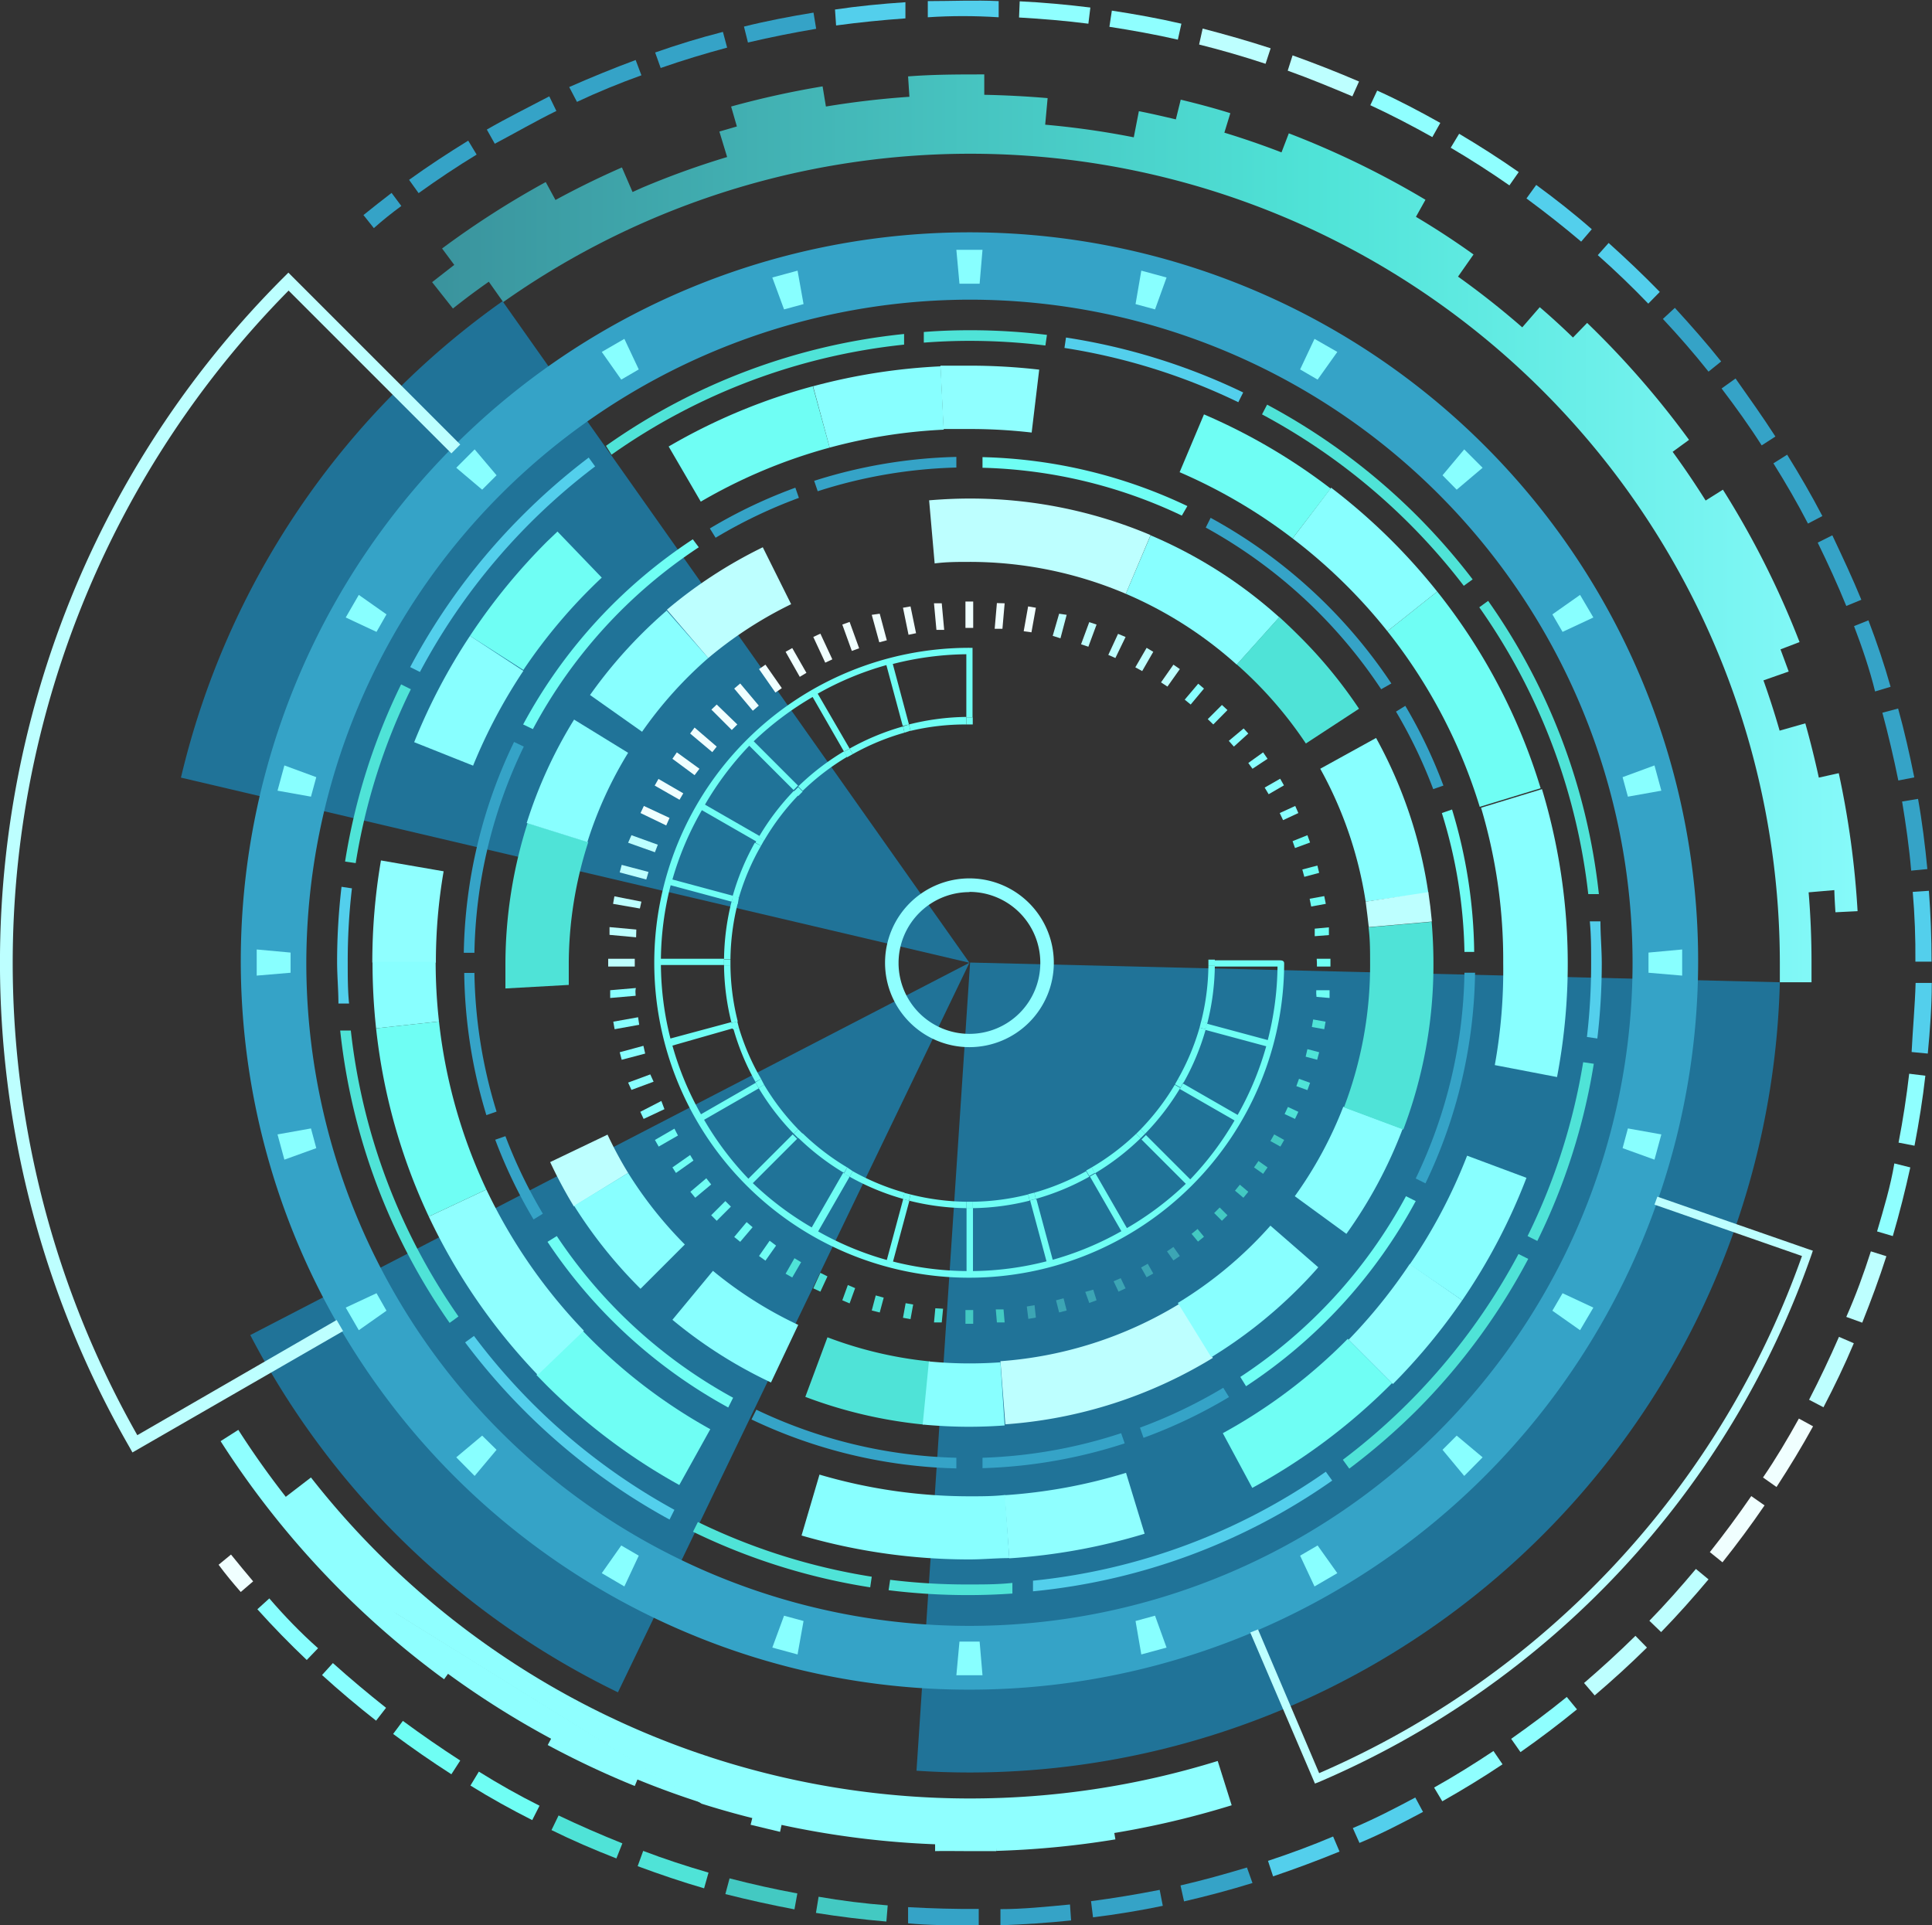 <svg preserveAspectRatio="none" id="_1" data-name="1" xmlns="http://www.w3.org/2000/svg" viewBox="0 0 87.23 86.92"><rect x="0" y="0" width="87.23" height="86.92" fill="#333333" stroke="none"/><defs><linearGradient id="铃琨眄_沭噤桢眚_111" x1="38.12" y1="55.15" x2="102.46" y2="55.15" gradientUnits="userSpaceOnUse"><stop offset="0" stop-color="#3a939d"/><stop offset=".62" stop-color="#4fe3d7"/><stop offset="1" stop-color="#86fafa"/></linearGradient><style>.cls-1{fill:#207398}.cls-2{fill:#35a3c7}.cls-3{fill:#4fe3d7}.cls-4{fill:#53cfec}.cls-5{fill:#8fffff}.cls-6{fill:#8ff}.cls-7{fill:#bdffff}.cls-8{fill:#6ffef4}.cls-10{fill:azure}.cls-11{fill:#43c9c2}.cls-12{fill:#3ca5b4}</style></defs><path class="cls-1" d="M99 75.64a36.61 36.61 0 01-36.56 35.68q-1.22 0-2.42-.08l2.42-36.49zM41.33 44.89l21.08 29.87-35.6-8.36a36.67 36.67 0 0114.52-21.51z" transform="translate(-18.64 -31.29)"/><path class="cls-1" d="M29.94 91.57l32.47-16.81-15.87 32.94a36.82 36.82 0 01-16.6-16.13z" transform="translate(-18.64 -31.29)"/><path class="cls-2" d="M49.64 105a32.9 32.9 0 1112.77 2.58A32.69 32.69 0 0149.64 105zM32.47 74.76a29.94 29.94 0 1029.94-29.94 30 30 0 00-29.94 29.94z" transform="translate(-18.64 -31.29)"/><path class="cls-3" d="M46.25 51.82l-.25-.4a28.25 28.25 0 0113.46-5.05v.48a27.91 27.91 0 00-13.21 4.97zM62.41 46.68q-1 0-2.06.08v-.48q1-.08 2.1-.08a29 29 0 013.46.21l-.07.48a28.22 28.22 0 00-3.43-.21zM39.34 90.73l-.4.29A28.25 28.25 0 0134 77.82h.48a27.9 27.9 0 004.86 12.91z" transform="translate(-18.64 -31.29)"/><path class="cls-4" d="M37.6 61.63l-.44-.22a28.64 28.64 0 015.06-6.84 29 29 0 013-2.62l.29.4a28.27 28.27 0 00-7.91 9.28zM90.48 74.76c0-.63 0-1.25-.06-1.87h.48c0 .63.06 1.27.06 1.91a29 29 0 01-.2 3.38l-.47-.07a28.23 28.23 0 00.19-3.35z" transform="translate(-18.64 -31.29)"/><path class="cls-3" d="M87.2 87.91l.44.22a28.65 28.65 0 01-5 6.8 29 29 0 01-3.08 2.67l-.29-.4a28.27 28.27 0 007.93-9.29z" transform="translate(-18.64 -31.29)"/><path class="cls-4" d="M78.5 97.74l.29.4a28.26 28.26 0 01-13.51 5v-.48a27.9 27.9 0 0013.22-4.92z" transform="translate(-18.64 -31.29)"/><path class="cls-3" d="M34.7 70.26l-.48-.07a28.24 28.24 0 012.53-8l.44.22a27.84 27.84 0 00-2.49 7.85zM62.41 102.83c.65 0 1.3 0 1.94-.07v.48q-1 .07-2 .07a29 29 0 01-3.59-.22l.07-.47a28.22 28.22 0 003.58.21zM85.43 58.71l.4-.29a28.25 28.25 0 015 13.24h-.48a27.9 27.9 0 00-4.92-12.95z" transform="translate(-18.64 -31.29)"/><path class="cls-4" d="M34.34 74.76c0 .62 0 1.23.06 1.84h-.48c0-.62-.06-1.25-.06-1.88a29 29 0 01.2-3.39l.47.07a28.24 28.24 0 00-.19 3.36z" transform="translate(-18.64 -31.29)"/><path class="cls-3" d="M58 102.48l-.07.48a28.25 28.25 0 01-8-2.51l.22-.44a27.84 27.84 0 007.85 2.47zM90.12 79.25l.48.07a28.24 28.24 0 01-2.55 8l-.44-.22a27.84 27.84 0 002.51-7.85z" transform="translate(-18.64 -31.29)"/><path class="cls-4" d="M66.7 47l.07-.47a28.26 28.26 0 018 2.48l-.22.44A27.84 27.84 0 0066.7 47zM49.09 99.46l-.22.44a28.66 28.66 0 01-6.64-5 29 29 0 01-2.59-3l.4-.29a28.27 28.27 0 009.05 7.85z" transform="translate(-18.64 -31.29)"/><path class="cls-3" d="M75.62 50l.23-.44a28.65 28.65 0 016.75 5 29 29 0 012.53 2.89l-.4.29A28.27 28.27 0 0075.62 50z" transform="translate(-18.64 -31.29)"/><path class="cls-5" d="M62.41 78.57a3.81 3.81 0 113.81-3.81 3.81 3.81 0 01-3.81 3.81zm0-7a3.2 3.2 0 103.2 3.2 3.2 3.2 0 00-3.2-3.21z" transform="translate(-18.64 -31.29)"/><path class="cls-6" d="M47.63 64.33l-2.35-1.66a21.21 21.21 0 012.31-2.74q.56-.56 1.15-1.07L50.62 61a18.24 18.24 0 00-2.99 3.33z" transform="translate(-18.64 -31.29)"/><path class="cls-7" d="M71.89 90.16l1.51 2.44a20.76 20.76 0 01-9.37 3l-.22-2.85a18 18 0 008.08-2.59z" transform="translate(-18.64 -31.29)"/><path class="cls-3" d="M60.62 92.76l-.28 2.85A20.83 20.83 0 0155 94.36l1-2.69a18 18 0 004.62 1.09z" transform="translate(-18.64 -31.29)"/><path class="cls-6" d="M62.41 92.85q.7 0 1.4-.05l.19 2.85q-.8.06-1.62.06-1 0-2.08-.1l.28-2.85q.92.09 1.83.09zM79.29 81.26l2.68 1A20.74 20.74 0 0179.43 87l-2.33-1.7a18.08 18.08 0 002.19-4.04zM76 86.63l2.16 1.88q-.47.54-1 1.06a21.12 21.12 0 01-3.83 3l-1.51-2.45A18.23 18.23 0 0076 86.63z" transform="translate(-18.64 -31.29)"/><path class="cls-7" d="M47 84.25l-2.45 1.51a20.72 20.72 0 01-1.07-2l2.59-1.24a18.05 18.05 0 00.93 1.73z" transform="translate(-18.64 -31.29)"/><path class="cls-6" d="M54.68 91.11l-1.23 2.6A20.85 20.85 0 0149 90.88l1.83-2.21a18.15 18.15 0 003.85 2.44z" transform="translate(-18.64 -31.29)"/><path class="cls-3" d="M44.32 74.76v1l-2.86.16v-1.16a21 21 0 011-6.31l2.74.86a18 18 0 00-.88 5.45z" transform="translate(-18.64 -31.29)"/><path class="cls-6" d="M49.56 87.48l-2 2a21.11 21.11 0 01-3-3.75L47 84.25a18.21 18.21 0 002.56 3.23z" transform="translate(-18.64 -31.29)"/><path class="cls-3" d="M80.5 74.76c0-.54 0-1.07-.07-1.6l2.85-.25c.05.61.08 1.23.08 1.85A21 21 0 0182 82.29l-2.68-1a18 18 0 001.18-6.53z" transform="translate(-18.64 -31.29)"/><path class="cls-7" d="M62.41 56.66c-.53 0-1.05 0-1.57.07l-.25-2.85c.6-.05 1.21-.08 1.82-.08a20.91 20.91 0 018.18 1.65l-1.12 2.65a18 18 0 00-7.06-1.44z" transform="translate(-18.64 -31.29)"/><path class="cls-6" d="M45.16 69.31l-2.74-.86a20.69 20.69 0 012.14-4.67l2.44 1.5a18 18 0 00-1.84 4.03z" transform="translate(-18.64 -31.29)"/><path class="cls-7" d="M50.62 61l-1.87-2.18A20.89 20.89 0 0153.08 56l1.28 2.57A18.16 18.16 0 0050.62 61z" transform="translate(-18.64 -31.29)"/><path class="cls-6" d="M78.25 66l2.52-1.39a20.72 20.72 0 012.36 7L80.3 72a18 18 0 00-2.05-6zM69.47 58.1l1.12-2.64a20.86 20.86 0 015.81 3.7l-1.92 2.14a18.14 18.14 0 00-5.01-3.2z" transform="translate(-18.64 -31.29)"/><path class="cls-7" d="M80.3 72l2.83-.43q.1.66.16 1.33l-2.85.25c-.04-.37-.09-.76-.14-1.15z" transform="translate(-18.64 -31.29)"/><path class="cls-3" d="M74.48 61.29l1.92-2.14q.42.38.83.79A21.16 21.16 0 0180 63.29l-2.4 1.57a18.24 18.24 0 00-3.12-3.57z" transform="translate(-18.64 -31.29)"/><path class="cls-6" d="M62.41 98.85c.54 0 1.08 0 1.61-.06l.19 2.85c-.6 0-1.2.06-1.8.06a27.07 27.07 0 01-7.58-1.08l.81-2.75a24 24 0 006.77.98z" transform="translate(-18.64 -31.29)"/><path class="cls-5" d="M69.48 97.79l.84 2.75a26.93 26.93 0 01-6.11 1.11L64 98.8a24 24 0 005.48-1.01z" transform="translate(-18.64 -31.29)"/><path class="cls-8" d="M79.49 91.74l2 2-.05.05a27.06 27.06 0 01-6.26 4.68L73.85 96a24.24 24.24 0 005.64-4.26z" transform="translate(-18.64 -31.29)"/><path class="cls-5" d="M82.29 88.36L84.66 90a27.25 27.25 0 01-3.13 3.78l-2-2a24.29 24.29 0 002.76-3.42z" transform="translate(-18.64 -31.29)"/><path class="cls-6" d="M84.88 83.47l2.68 1a26.67 26.67 0 01-2.9 5.53l-2.37-1.62a24.06 24.06 0 002.59-4.91z" transform="translate(-18.64 -31.29)"/><path class="cls-5" d="M38.67 70.63a24.15 24.15 0 00-.35 4.12h-2.87a27.29 27.29 0 01.39-4.61z" transform="translate(-18.64 -31.29)"/><path class="cls-6" d="M38.31 74.76a24.26 24.26 0 00.15 2.65l-2.84.31a27.41 27.41 0 01-.16-3h2.86z" transform="translate(-18.64 -31.29)"/><path class="cls-8" d="M50.71 95.82l-1.4 2.52a27.08 27.08 0 01-6-4.51l-.45-.46 2.08-2a24.25 24.25 0 005.77 4.45z" transform="translate(-18.64 -31.29)"/><path class="cls-5" d="M45 91.37l-2.08 2A26.93 26.93 0 0138 86.22L40.6 85a24.2 24.2 0 004.4 6.37z" transform="translate(-18.64 -31.29)"/><path class="cls-8" d="M40.6 85L38 86.22a26.73 26.73 0 01-2.38-8.5l2.84-.31A23.9 23.9 0 0040.6 85zM81.28 59.79L83.53 58a26.7 26.7 0 014.67 8.88l-2.75.84a24.06 24.06 0 00-4.17-7.93z" transform="translate(-18.64 -31.29)"/><path class="cls-6" d="M86.51 74.76a24 24 0 00-1-7l2.75-.84a27.27 27.27 0 01.68 13l-2.81-.54a24.12 24.12 0 00.38-4.62z" transform="translate(-18.64 -31.29)"/><path class="cls-8" d="M42.27 61.54L39.86 60a27.21 27.21 0 013.49-4.27l.46-.44 2 2.08a24.29 24.29 0 00-3.54 4.17z" transform="translate(-18.64 -31.29)"/><path class="cls-6" d="M40 65.86l-2.66-1.06a26.66 26.66 0 012.52-4.8l2.41 1.58A24.06 24.06 0 0040 65.86zM56.1 51.5l-.75-2.77a27 27 0 015.76-.9l.14 2.86a24 24 0 00-5.15.81z" transform="translate(-18.64 -31.29)"/><path class="cls-8" d="M50.28 53.94l-1.45-2.49a26.62 26.62 0 016.51-2.72l.76 2.77a24 24 0 00-5.82 2.44z" transform="translate(-18.64 -31.29)"/><path class="cls-6" d="M77 55.6l1.74-2.29A27.25 27.25 0 0183.53 58l-2.25 1.79A24.3 24.3 0 0077 55.6z" transform="translate(-18.64 -31.29)"/><path class="cls-8" d="M71.9 52.61L73 50a26.74 26.74 0 015.72 3.35L77 55.6a24.12 24.12 0 00-5.1-2.99z" transform="translate(-18.64 -31.29)"/><path class="cls-5" d="M62.41 50.66h-1.17l-.14-2.86h1.3a27.42 27.42 0 013.16.18l-.34 2.84a24.24 24.24 0 00-2.81-.16z" transform="translate(-18.64 -31.29)"/><path class="cls-2" d="M55.56 53.47L55.4 53a22.85 22.85 0 016.42-1.08v.48a22.25 22.25 0 00-6.26 1.07z" transform="translate(-18.64 -31.29)"/><path class="cls-8" d="M63 52.41v-.48a22.72 22.72 0 019.25 2.21l-.25.43a22.21 22.21 0 00-9-2.16z" transform="translate(-18.64 -31.29)"/><path class="cls-2" d="M50.95 55.57l-.26-.42a22.55 22.55 0 013.86-1.84l.16.46a22.27 22.27 0 00-3.76 1.8z" transform="translate(-18.64 -31.29)"/><path class="cls-8" d="M42.7 64.21l-.44-.21a23.09 23.09 0 017.66-8.36l.27.36a22.52 22.52 0 00-7.49 8.21z" transform="translate(-18.64 -31.29)"/><path class="cls-2" d="M40.06 74.31h-.48a22.72 22.72 0 012.27-9.52l.44.21a22.21 22.21 0 00-2.23 9.31zM73.08 55.11l.22-.44a23.1 23.1 0 018.16 7.48l-.46.26a22.52 22.52 0 00-7.92-7.3zM69.26 96l.16.46A22.85 22.85 0 0163 97.58v-.47A22.24 22.24 0 0069.26 96z" transform="translate(-18.64 -31.29)"/><path class="cls-8" d="M83.74 68l.46-.16a22.87 22.87 0 011 6.43h-.44A22.26 22.26 0 0083.74 68zM51.74 94.4l-.22.44a23.1 23.1 0 01-8.16-7.48l.42-.26a22.52 22.52 0 007.96 7.3z" transform="translate(-18.64 -31.29)"/><path class="cls-2" d="M84.76 75.21h.48A22.72 22.72 0 0183 84.72l-.44-.22a22.21 22.21 0 002.2-9.29zM73.87 93.95l.26.42a22.56 22.56 0 01-3.86 1.84l-.16-.46a22.27 22.27 0 003.76-1.8zM61.82 97.11v.48a22.72 22.72 0 01-9.25-2.21l.22-.44a22.21 22.21 0 009.03 2.17z" transform="translate(-18.64 -31.29)"/><path class="cls-8" d="M82.12 85.3l.44.22a23.1 23.1 0 01-7.66 8.36l-.26-.42a22.52 22.52 0 007.48-8.16z" transform="translate(-18.64 -31.29)"/><path class="cls-2" d="M40.06 75.21a22.26 22.26 0 001 6.27l-.46.16a22.87 22.87 0 01-1-6.42h.48zM81.67 63.42l.42-.26a22.55 22.55 0 011.72 3.6l-.46.16a22.28 22.28 0 00-1.68-3.5zM43.15 86.09l-.42.26a22.55 22.55 0 01-1.73-3.6l.46-.16a22.27 22.27 0 001.69 3.5z" transform="translate(-18.64 -31.29)"/><path class="cls-8" d="M62.41 60.54h.14v3.14h-.28v-2.85a13.9 13.9 0 00-3.32.44l.73 2.73-.28.07-.74-2.75a13.84 13.84 0 00-3.1 1.29L57 65.09l-.25.14-1.42-2.47a14 14 0 00-2.66 2l2 2-.2.2-2-2a14 14 0 00-2 2.66l2.47 1.42-.14.25-2.47-1.42A13.85 13.85 0 0049 71l2.75.74-.08.26-2.75-.74a13.9 13.9 0 00-.44 3.32h2.85v.28h-2.85a13.91 13.91 0 00.43 3.32l2.75-.74.07.28-2.73.78a13.85 13.85 0 001.29 3.1l2.47-1.42.14.25-2.47 1.42a14 14 0 002 2.66l2-2 .2.2-2 2a14 14 0 002.66 2l1.42-2.47.29.18-1.42 2.47a13.84 13.84 0 003.1 1.29l.74-2.75.28.07-.74 2.75a13.9 13.9 0 003.32.43v-2.85h.29v2.85a13.91 13.91 0 003.32-.44l-.74-2.75.28-.07.74 2.75a13.85 13.85 0 003.1-1.29l-1.42-2.47.25-.14 1.42 2.47a14 14 0 002.66-2l-2-2 .2-.2 2 2a14 14 0 002-2.66l-2.47-1.42.14-.25 2.47 1.42a13.85 13.85 0 001.29-3.1l-2.75-.74.07-.28 2.75.74a13.89 13.89 0 00.44-3.32h-2.83v-.14-.14h2.9c.1 0 .23 0 .23.14a14.22 14.22 0 11-14.21-14.25z" transform="translate(-18.64 -31.29)"/><path class="cls-8" d="M53.14 69.24l-.25-.14a11.16 11.16 0 011.59-2.1l.2.2a10.86 10.86 0 00-1.54 2.04zM59.75 64.29l-.07-.29a11.06 11.06 0 012.59-.34V64a10.77 10.77 0 00-2.52.29zM57.14 65.34l-.14-.25a11 11 0 012.41-1l.07.28a10.73 10.73 0 00-2.34.97zM54.88 67l-.2-.2a11.15 11.15 0 012.07-1.59l.14.25A10.86 10.86 0 0054.88 67zM69.94 82.48l.2.2a11.15 11.15 0 01-2.07 1.59l-.14-.27a10.86 10.86 0 002.01-1.52zM67.68 84.17l.14.25a11 11 0 01-2.41 1l-.07-.28a10.73 10.73 0 002.34-.97zM54.68 82.28l-.2.2a11.15 11.15 0 01-1.59-2.07l.25-.14a10.86 10.86 0 001.54 2.01zM65.06 85.22l.07.28a11.05 11.05 0 01-2.59.34v-.29a10.77 10.77 0 002.52-.33zM62.27 85.55v.29a11.05 11.05 0 01-2.59-.34l.07-.28a10.77 10.77 0 002.52.33zM56.89 84l-.14.25a11.15 11.15 0 01-2.07-1.59l.2-.2A10.86 10.86 0 0056.89 84zM59.48 85.14l-.07.28a11 11 0 01-2.41-1l.14-.25a10.73 10.73 0 002.34.97zM71.68 80.27l.25.14a11.15 11.15 0 01-1.59 2.07l-.2-.2a10.86 10.86 0 001.54-2.01zM73.2 74.9h.29a11.05 11.05 0 01-.34 2.59l-.28-.07a10.77 10.77 0 00.33-2.52zM52 71.82l-.28-.07a11 11 0 011-2.41l.28.14a10.73 10.73 0 00-1 2.34zM51.62 74.61h-.29a11.06 11.06 0 01.34-2.61l.28.07a10.77 10.77 0 00-.33 2.54zM51.95 77.41l-.28.07a11.06 11.06 0 01-.34-2.59h.29a10.77 10.77 0 00.33 2.52zM53 80l-.25.14a11 11 0 01-1-2.41l.25-.04A10.73 10.73 0 0053 80zM72.8 77.69l.28.07a11 11 0 01-1 2.41l-.25-.17a10.73 10.73 0 00.97-2.31z" transform="translate(-18.64 -31.29)"/><path class="cls-8" d="M62.41 85.55h.14v.29h-.28v-.29h.14zM53 69.48l-.25-.14.14-.25.25.14zM51.95 72.1l-.28-.1.07-.28.26.1zM51.62 74.76v.14h-.29v-.14-.14h.29v.14zM54.68 67.23l-.2-.2.2-.2.2.2zM72.87 77.41l.28.07-.07.28-.28-.07zM62.41 64h-.14v-.32h.29V64h-.15zM73.49 74.9h-.29v-.14-.14h.29v.28zM52 77.69l-.28.07-.07-.28.28-.07zM56.89 65.48l-.14-.25.25-.14.14.25zM59.48 64.37l-.07-.28.27-.09.07.28zM67.93 84l.14.25-.25.14-.14-.25zM70.14 82.28l.2.2-.2.2-.2-.2zM71.83 80l.25.14-.14.25-.25-.14zM65.34 85.14l.07.28-.28.07-.07-.28zM53.14 80.27l-.25.14-.14-.25L53 80zM54.88 82.48l-.2.2-.2-.2.2-.2zM59.75 85.22l-.07.28-.28-.07.07-.28zM57.14 84.17l-.14.25-.25-.14.14-.28z" transform="translate(-18.64 -31.29)"/><path class="cls-6" d="M44.23 12.81h-.91l-.14-1.53h1.18l-.13 1.53zM52.67 12.53l-.52 1.44-.88-.24.26-1.51 1.14.31zM60.38 15.89l-.89 1.25-.79-.46.65-1.38 1.03.59zM66.94 21.12l-1.17.99-.64-.65.98-1.17.83.83zM71.94 27.88l-1.39.65-.46-.79 1.25-.88.6 1.02zM75.01 35.7l-1.51.27-.24-.88 1.44-.53.31 1.14zM74.43 43.01l1.52-.14v1.18l-1.52-.13v-.91zM75.01 51.22l-.31 1.14-1.44-.52.24-.89 1.51.27zM71.94 59.04l-.6 1.02-1.25-.88.46-.79 1.39.65zM66.94 65.8l-.83.84-.98-1.18.64-.64 1.17.98zM60.38 71.03l-1.03.6-.65-1.39.79-.46.89 1.25zM52.67 74.39l-1.14.31-.26-1.51.88-.24.52 1.44zM44.23 74.12l.13 1.52h-1.18l.14-1.52h.91zM36.28 73.19l-.27 1.51-1.14-.31.53-1.44.88.24zM28.84 70.24l-.65 1.39-1.02-.6.88-1.25.79.46zM22.42 65.46l-.99 1.18-.83-.84 1.17-.98.65.64zM17.45 59.18l-1.25.88-.59-1.02 1.39-.65.45.79zM14.28 51.84l-1.44.52-.31-1.14 1.51-.27.24.89zM13.12 43.01v.91l-1.53.13v-1.18l1.53.14zM12.53 35.7l.31-1.14 1.44.53-.24.88-1.51-.27zM17.45 27.74l-.45.79-1.39-.65.59-1.02 1.25.88zM22.42 21.46l-.65.65-1.17-.99.83-.83.99 1.17zM28.84 16.68l-.79.46-.88-1.25 1.02-.59.65 1.38zM36.28 13.73l-.88.24-.53-1.44 1.14-.31.27 1.51z"/><path class="cls-7" d="M22.08 57.72a43.62 43.62 0 019.38-13.92l.2-.2 7.76 7.76-.4.4-7.35-7.35a43.22 43.22 0 00-6.83 51.68l9-5.2.29.5-9.51 5.48-.14-.25a43.86 43.86 0 01-2.4-38.9zM75.44 104.86l2.76 6.49A40 40 0 00100 88l-6.66-2.32.13-.36 6.84 2.38.18.06-.06.18a40.34 40.34 0 01-22.24 23.81l-.18.07-2.92-6.82z" transform="translate(-18.64 -31.29)"/><path class="cls-5" d="M50.32 112.73a40.12 40.12 0 0023.93.07l-.63-2A37.79 37.79 0 0132.68 98L31 99.29a39.71 39.71 0 002.7 3.1" transform="translate(-18.64 -31.29)"/><path class="cls-5" d="M33.72 102.39a40.2 40.2 0 0010.95 8 39.77 39.77 0 005.65 2.3" transform="translate(-18.64 -31.29)"/><path class="cls-5" d="M38.69 107.11l.56-.77a39.21 39.21 0 01-9.85-10.49l-.8.51a40.16 40.16 0 0010.09 10.75zM47.3 111.93l.36-.88a39.14 39.14 0 01-3.84-1.81l-.45.84a40.08 40.08 0 003.93 1.85zM53.86 114l.2-.93-1.3-.31-.23.92zM62.41 114.87h1.21v-1h-2.76v1c.47-.01 1.02 0 1.55 0z" transform="translate(-18.64 -31.29)"/><path class="cls-5" d="M63.62 114.86a40.46 40.46 0 005.38-.52l-.16-.94a39.51 39.51 0 01-5.25.51z" transform="translate(-18.64 -31.29)"/><path d="M101.51 72.48l1-.05a40.28 40.28 0 00-.85-6.23l-.9.2q-.27-1.24-.61-2.45l-1.16.33q-.33-1.15-.73-2.27l1.14-.4q-.18-.49-.37-1l.86-.33a40.07 40.07 0 00-3.46-6.88l-.78.49q-.71-1.13-1.49-2.2l.74-.54a40.43 40.43 0 00-4.6-5.28l-.64.66q-.73-.71-1.5-1.37l-.79.91q-1.4-1.22-2.9-2.29l.7-1q-1.27-.91-2.6-1.7l.43-.77a40.08 40.08 0 00-6.17-3l-.33.86q-1.27-.49-2.58-.89l.27-.88c-.74-.23-1.49-.43-2.24-.61l-.22.89c-.55-.13-1.11-.26-1.67-.37l-.23 1.18a37.81 37.81 0 00-4-.57l.11-1.2c-.94-.08-1.9-.13-2.86-.15v-.92c-1.14 0-2.3 0-3.44.09l.06.92q-1.9.13-3.77.44l-.15-.91a40.07 40.07 0 00-4.13.91l.26.9-.79.23.35 1.15a37.84 37.84 0 00-3.85 1.39l-.42.19-.48-1.11q-1.53.67-3 1.47l-.44-.81a40.3 40.3 0 00-4.68 3l.55.74-1 .78.94 1.19q.79-.63 1.62-1.21l.65.92A36.55 36.55 0 0199 74.76v.88h1.43v-.92q0-1.58-.13-3.14l1.16-.1c.01.36.03.68.05 1z" transform="translate(-18.64 -31.29)" fill="url(#铃琨眄_沭噤桢眚_111)"/><path class="cls-2" d="M35.05 41c.42-.34.84-.67 1.27-1l.44.59c-.42.31-.84.64-1.24 1z" transform="translate(-18.64 -31.29)"/><path class="cls-4" d="M105 71.56l.73-.05c.08 1.06.12 2.13.12 3.2h-.73c.01-1.06-.03-2.11-.12-3.15z" transform="translate(-18.64 -31.29)"/><path class="cls-5" d="M104.17 83.82l.72.18c-.22 1-.49 2.08-.79 3.1l-.71-.21c.3-1.02.61-2.05.78-3.07zM104.84 79.77l.73.09c-.12 1.06-.29 2.12-.49 3.16l-.72-.14c.2-1.03.36-2.07.48-3.11z" transform="translate(-18.64 -31.29)"/><path class="cls-4" d="M105.13 75.67h.73c0 1.06-.08 2.14-.18 3.19l-.73-.07c.05-1.02.15-2.08.18-3.12z" transform="translate(-18.64 -31.29)"/><path class="cls-7" d="M103.11 87.79l.7.22c-.32 1-.69 2-1.09 3l-.72-.26c.43-.97.79-1.96 1.11-2.96z" transform="translate(-18.64 -31.29)"/><path class="cls-4" d="M90.78 42.81l.49-.55c.79.71 1.57 1.45 2.31 2.21l-.52.53c-.73-.76-1.49-1.49-2.28-2.19z" transform="translate(-18.64 -31.29)"/><path class="cls-7" d="M93 105.68c-.76.75-1.55 1.47-2.36 2.16l-.48-.56c.79-.68 1.57-1.39 2.32-2.13zM101.67 91.65l.67.29c-.42 1-.88 1.95-1.37 2.89l-.65-.34c.48-.93.93-1.88 1.35-2.84zM95.78 102.6c-.68.81-1.4 1.62-2.14 2.38l-.53-.51c.73-.75 1.43-1.54 2.1-2.34z" transform="translate(-18.64 -31.29)"/><path class="cls-10" d="M98.31 99.26c-.6.88-1.24 1.74-1.9 2.57l-.57-.46c.65-.82 1.28-1.67 1.87-2.53zM99.86 95.34l.64.35c-.51.93-1.07 1.85-1.65 2.74l-.61-.43c.57-.83 1.11-1.74 1.62-2.66z" transform="translate(-18.64 -31.29)"/><path class="cls-2" d="M40.62 37.14c.92-.53 1.87-1 2.82-1.5l.32.66c-.94.46-1.87 1-2.78 1.48zM44.34 35.22c1-.44 2-.85 3-1.22l.26.69c-1 .36-2 .77-2.91 1.2zM48.22 33.66c1-.35 2-.66 3.06-.93l.19.71c-1 .27-2 .57-3 .92z" transform="translate(-18.64 -31.29)"/><path class="cls-4" d="M88 39.64c.86.63 1.7 1.29 2.51 2l-.48.56c-.8-.68-1.63-1.33-2.47-1.95z" transform="translate(-18.64 -31.29)"/><path class="cls-2" d="M104.52 67.48l.72-.12c.18 1 .32 2.11.42 3.17l-.73.07c-.09-1.05-.24-2.1-.41-3.12zM37.11 39.41c.86-.62 1.76-1.21 2.67-1.77l.38.63c-.89.54-1.77 1.13-2.62 1.74zM52.23 32.49c1-.25 2.09-.46 3.14-.63l.12.73c-1 .17-2.07.38-3.08.62zM102.35 59.56l.65-.26c.38 1 .72 2 1 3l-.7.21c-.24-.98-.58-1.98-.95-2.95zM93.72 45.69l.54-.5c.74.81 1.43 1.59 2.09 2.42l-.57.46c-.65-.82-1.35-1.62-2.06-2.38zM103.63 63.47l.71-.19c.28 1 .52 2.07.73 3.11l-.72.14c-.21-1.03-.45-2.06-.72-3.06zM100.71 55.79l.66-.33c.47 1 .91 1.93 1.31 2.91l-.68.28c-.39-.96-.83-1.92-1.29-2.86zM96.37 48.83l.63-.45c.6.85 1.22 1.72 1.8 2.62l-.62.4c-.56-.88-1.18-1.74-1.81-2.57zM98.71 52.21l.62-.39c.56.9 1.1 1.83 1.59 2.77l-.65.34c-.48-.93-1.01-1.84-1.56-2.72z" transform="translate(-18.64 -31.29)"/><path class="cls-4" d="M56.34 31.72c1-.15 2.12-.26 3.18-.33v.73c-1 .07-2.1.18-3.13.32z" transform="translate(-18.64 -31.29)"/><path class="cls-3" d="M50.63 115.84l-.2.71c-1-.29-2-.63-3-1l.25-.69c.94.36 1.95.69 2.95.98z" transform="translate(-18.64 -31.29)"/><path class="cls-11" d="M54.64 116.78l-.13.72c-1-.19-2.1-.43-3.12-.69l.19-.71c1 .26 2.03.49 3.06.68z" transform="translate(-18.64 -31.29)"/><path class="cls-5" d="M89.84 108.47c-.82.67-1.68 1.32-2.55 1.93l-.42-.6c.85-.6 1.7-1.23 2.51-1.89z" transform="translate(-18.64 -31.29)"/><path class="cls-2" d="M62.83 117.48v.74h-.42c-.92 0-1.85 0-2.77-.09v-.73c1.09.06 2.15.09 3.19.08z" transform="translate(-18.64 -31.29)"/><path class="cls-4" d="M60.53 32.07v-.73c1.06 0 2.14-.05 3.2 0v.73c-1.09-.07-2.16-.07-3.2 0z" transform="translate(-18.64 -31.29)"/><path class="cls-8" d="M39.42 110.78l-.4.62c-.89-.57-1.78-1.19-2.63-1.82l.44-.59c.84.62 1.71 1.22 2.59 1.79z" transform="translate(-18.64 -31.29)"/><path class="cls-6" d="M33 105.71l-.51.53c-.77-.73-1.52-1.5-2.23-2.29l.54-.49c.66.77 1.4 1.54 2.2 2.25z" transform="translate(-18.64 -31.29)"/><path class="cls-3" d="M46.74 114.52l-.27.68c-1-.39-2-.82-2.93-1.28l.32-.66c.94.45 1.91.87 2.88 1.26z" transform="translate(-18.64 -31.29)"/><path class="cls-6" d="M36.07 108.4l-.45.58c-.84-.66-1.66-1.35-2.44-2.06l.49-.54c.77.69 1.58 1.37 2.4 2.02z" transform="translate(-18.64 -31.29)"/><path class="cls-8" d="M43 112.82l-.33.65c-.95-.48-1.89-1-2.79-1.56l.38-.63c.88.55 1.8 1.07 2.74 1.54z" transform="translate(-18.64 -31.29)"/><path class="cls-2" d="M67 118c-1.05.11-2.13.18-3.19.22v-.73c1 0 2.1-.11 3.14-.21z" transform="translate(-18.64 -31.29)"/><path class="cls-11" d="M58.72 117.32l-.06.73c-1.06-.09-2.13-.22-3.18-.39l.12-.73c1.03.18 2.08.31 3.12.39z" transform="translate(-18.64 -31.29)"/><path class="cls-5" d="M80.82 35.38c1 .45 1.92.94 2.85 1.46l-.36.64c-.91-.51-1.85-1-2.8-1.44z" transform="translate(-18.64 -31.29)"/><path class="cls-4" d="M82.89 113.1c-.94.5-1.9 1-2.87 1.4l-.3-.67c1-.42 1.9-.89 2.82-1.38z" transform="translate(-18.64 -31.29)"/><path class="cls-5" d="M84.52 37.33c.91.54 1.82 1.12 2.69 1.73l-.42.6c-.86-.6-1.75-1.17-2.65-1.7zM86.48 110.95c-.88.59-1.8 1.15-2.72 1.67l-.37-.62c.91-.51 1.81-1.07 2.68-1.65z" transform="translate(-18.64 -31.29)"/><path class="cls-7" d="M77 33.79c1 .36 2 .75 3 1.18l-.3.67c-1-.42-1.94-.81-2.92-1.16z" transform="translate(-18.64 -31.29)"/><path class="cls-2" d="M71.14 117.34c-1 .21-2.1.39-3.15.52l-.09-.73c1-.13 2.08-.31 3.1-.51z" transform="translate(-18.64 -31.29)"/><path class="cls-5" d="M68.84 31.77c1.05.16 2.11.35 3.14.59l-.16.72c-1-.23-2.06-.42-3.09-.58zM64.68 31.35c1.06.05 2.13.15 3.19.28l-.09.73c-1-.13-2.09-.22-3.13-.28z" transform="translate(-18.64 -31.29)"/><path class="cls-2" d="M75.19 116.31c-1 .31-2.05.59-3.09.83l-.16-.72c1-.23 2-.51 3-.81z" transform="translate(-18.64 -31.29)"/><path class="cls-7" d="M72.94 32.58c1 .26 2.06.56 3.07.89l-.23.7c-1-.33-2-.62-3-.87z" transform="translate(-18.64 -31.29)"/><path class="cls-4" d="M79.12 114.89c-1 .41-2 .78-3 1.12l-.23-.7c1-.33 2-.7 2.94-1.1z" transform="translate(-18.64 -31.29)"/><path class="cls-10" d="M29.07 101.48c.33.41.67.82 1 1.21l-.56.48c-.35-.4-.7-.82-1-1.23z" transform="translate(-18.64 -31.29)"/><path class="cls-8" d="M78.09 74.58h.62v.35h-.61c0-.12 0-.23-.01-.35z" transform="translate(-18.64 -31.29)"/><path class="cls-7" d="M70.71 60.72l-.5.87-.31-.17.51-.88zM69.46 60.05L69 61l-.32-.14.44-.95z" transform="translate(-18.64 -31.29)"/><path class="cls-6" d="M73 62.38l-.6.72-.27-.22.61-.72z" transform="translate(-18.64 -31.29)"/><path class="cls-7" d="M68.15 59.49l-.37 1-.33-.11.37-1z" transform="translate(-18.64 -31.29)"/><path class="cls-10" d="M65.41 58.73l-.2 1.11-.35-.05.2-1.12zM64 58.53l-.1 1.15h-.35l.1-1.16z" transform="translate(-18.64 -31.29)"/><path class="cls-6" d="M74.06 63.35l-.64.65-.25-.24.64-.64z" transform="translate(-18.64 -31.29)"/><path class="cls-7" d="M66.8 59.05l-.28 1.06-.35-.11.29-1z" transform="translate(-18.64 -31.29)"/><path class="cls-6" d="M76.44 66.45l.17.3-.69.4-.18-.3z" transform="translate(-18.64 -31.29)"/><path class="cls-8" d="M77.44 70.55l.68-.18.08.33-.67.18zM77.77 71.87l.66-.12.07.35-.66.12zM77 69.27l.67-.27.12.33-.68.25z" transform="translate(-18.64 -31.29)"/><path class="cls-6" d="M75 64.41l-.65.59-.23-.26.67-.56z" transform="translate(-18.64 -31.29)"/><path class="cls-8" d="M78 73.22l.64-.06v.35l-.64.05v-.34z" transform="translate(-18.64 -31.29)"/><path class="cls-6" d="M75.67 65.26l.2.29-.68.45-.19-.26zM76.42 68l.7-.32.14.32-.69.32z" transform="translate(-18.64 -31.29)"/><path class="cls-10" d="M62.23 58.45h.35v1.19h-.35v-1.19z" transform="translate(-18.64 -31.29)"/><path class="cls-7" d="M71.91 61.5l-.56.79-.29-.19.56-.8z" transform="translate(-18.64 -31.29)"/><path class="cls-10" d="M49.32 67.4l-1.12-.64.17-.3 1.12.65zM48.72 68.56L47.56 68l.15-.32 1.16.54z" transform="translate(-18.64 -31.29)"/><path class="cls-7" d="M48.21 69.77L47 69.34l.15-.34 1.19.43z" transform="translate(-18.64 -31.29)"/><path class="cls-10" d="M50.8 65.25l-1-.84.2-.27 1 .86zM50 66.29l-1-.74.2-.29 1.02.74z" transform="translate(-18.64 -31.29)"/><path class="cls-7" d="M47.36 73.61l-1.2-.11v-.35l1.21.11q0 .18-.01.35z" transform="translate(-18.64 -31.29)"/><path class="cls-10" d="M60.81 58.53h.35l.11 1.2h-.35z" transform="translate(-18.64 -31.29)"/><path class="cls-7" d="M47.82 71l-1.2-.32.09-.34 1.21.32zM47.53 72.31l-1.21-.21.06-.34 1.22.24z" transform="translate(-18.64 -31.29)"/><path class="cls-10" d="M56.67 59.49l.33-.12.43 1.19-.33.12zM51 63.1l.93.9-.25.25-.92-.92zM55.36 60.05l.32-.15.54 1.16-.32.15zM59.41 58.73l.34-.06.25 1.21-.34.07zM58 59.05l.36-.05.32 1.2-.34.09zM52.06 62.15l.84 1-.27.23-.84-1zM52.91 61.5l.29-.2.74 1.06-.29.2zM54.11 60.72l.3-.17.64 1.12-.3.18z" transform="translate(-18.64 -31.29)"/><path class="cls-6" d="M47.34 76.25l-1.15.1V76l1.16-.1c-.03.1-.02.23-.01.35z" transform="translate(-18.64 -31.29)"/><path class="cls-8" d="M53.68 87.53l-.48.68-.29-.21.48-.69z" transform="translate(-18.64 -31.29)"/><path class="cls-3" d="M54.81 88.28l-.4.69-.3-.17.4-.7z" transform="translate(-18.64 -31.29)"/><path class="cls-8" d="M52.62 86.7l-.56.66-.27-.22.56-.67z" transform="translate(-18.64 -31.29)"/><path class="cls-3" d="M56 88.92l-.32.69-.32-.15.32-.7zM59.87 90.19l-.12.66-.34-.06.12-.66zM57.25 89.45l-.25.69-.33-.14.25-.69z" transform="translate(-18.64 -31.29)"/><path class="cls-8" d="M51.64 85.77l-.64.64-.25-.25.64-.64z" transform="translate(-18.64 -31.29)"/><path class="cls-3" d="M58.54 89.88l-.18.67-.36-.09.18-.68z" transform="translate(-18.64 -31.29)"/><path class="cls-7" d="M47.3 74.58v.35h-1.2v-.35h1.2z" transform="translate(-18.64 -31.29)"/><path class="cls-6" d="M47.5 77.56l-1.11.2-.06-.34 1.12-.2z" transform="translate(-18.64 -31.29)"/><path class="cls-8" d="M50.75 84.77l-.72.6-.22-.27.72-.61z" transform="translate(-18.64 -31.29)"/><path class="cls-6" d="M47.77 78.86l-1.06.28-.09-.34 1.07-.29z" transform="translate(-18.64 -31.29)"/><path class="cls-3" d="M61.22 90.38l-.06.62h-.35l.06-.64z" transform="translate(-18.64 -31.29)"/><path class="cls-6" d="M48.15 80.13l-1 .37-.15-.33 1-.37zM48.64 81.37l-.94.44-.15-.32.95-.49z" transform="translate(-18.64 -31.29)"/><path class="cls-8" d="M49.95 83.69l-.79.56L49 84l.8-.56zM49.25 82.56l-.87.5-.17-.3.88-.51z" transform="translate(-18.64 -31.29)"/><path class="cls-3" d="M77.93 77.32l.56.1-.06.34-.56-.1z" transform="translate(-18.64 -31.29)"/><path class="cls-11" d="M76.62 82.76l-.17.3-.45-.25.17-.3zM75.87 84l-.2.29-.41-.29.2-.29z" transform="translate(-18.64 -31.29)"/><path class="cls-3" d="M77.26 81.49l-.15.32-.47-.22.15-.32z" transform="translate(-18.64 -31.29)"/><path class="cls-11" d="M75 85.1l-.22.27-.38-.32.22-.27z" transform="translate(-18.64 -31.29)"/><path class="cls-3" d="M77.29 80l.5.18-.12.33-.5-.18z" transform="translate(-18.64 -31.29)"/><path class="cls-8" d="M78.07 76h.6v.35l-.59-.05q-.02-.17-.01-.3z" transform="translate(-18.64 -31.29)"/><path class="cls-3" d="M77.67 78.66l.53.14-.09.34-.52-.14z" transform="translate(-18.64 -31.29)"/><path class="cls-11" d="M74.06 86.16l-.25.25-.35-.35.25-.25z" transform="translate(-18.64 -31.29)"/><path class="cls-12" d="M70.71 88.79l-.3.17-.25-.44.3-.17zM66.8 90.46l-.34.09-.14-.55.34-.09zM68.15 90l-.33.12-.18-.5.36-.1zM65.41 90.78l-.34.06-.07-.56.35-.06z" transform="translate(-18.64 -31.29)"/><path class="cls-11" d="M73 87.13l-.27.22-.29-.35.27-.22zM64 91h-.35l-.05-.59h.35z" transform="translate(-18.64 -31.29)"/><path class="cls-12" d="M71.91 88l-.29.2-.29-.41.29-.2z" transform="translate(-18.64 -31.29)"/><path class="cls-11" d="M62.58 91.06h-.35v-.62h.35v.61z" transform="translate(-18.64 -31.29)"/><path class="cls-12" d="M69.46 89.46l-.32.15-.22-.47.32-.14z" transform="translate(-18.64 -31.29)"/></svg>